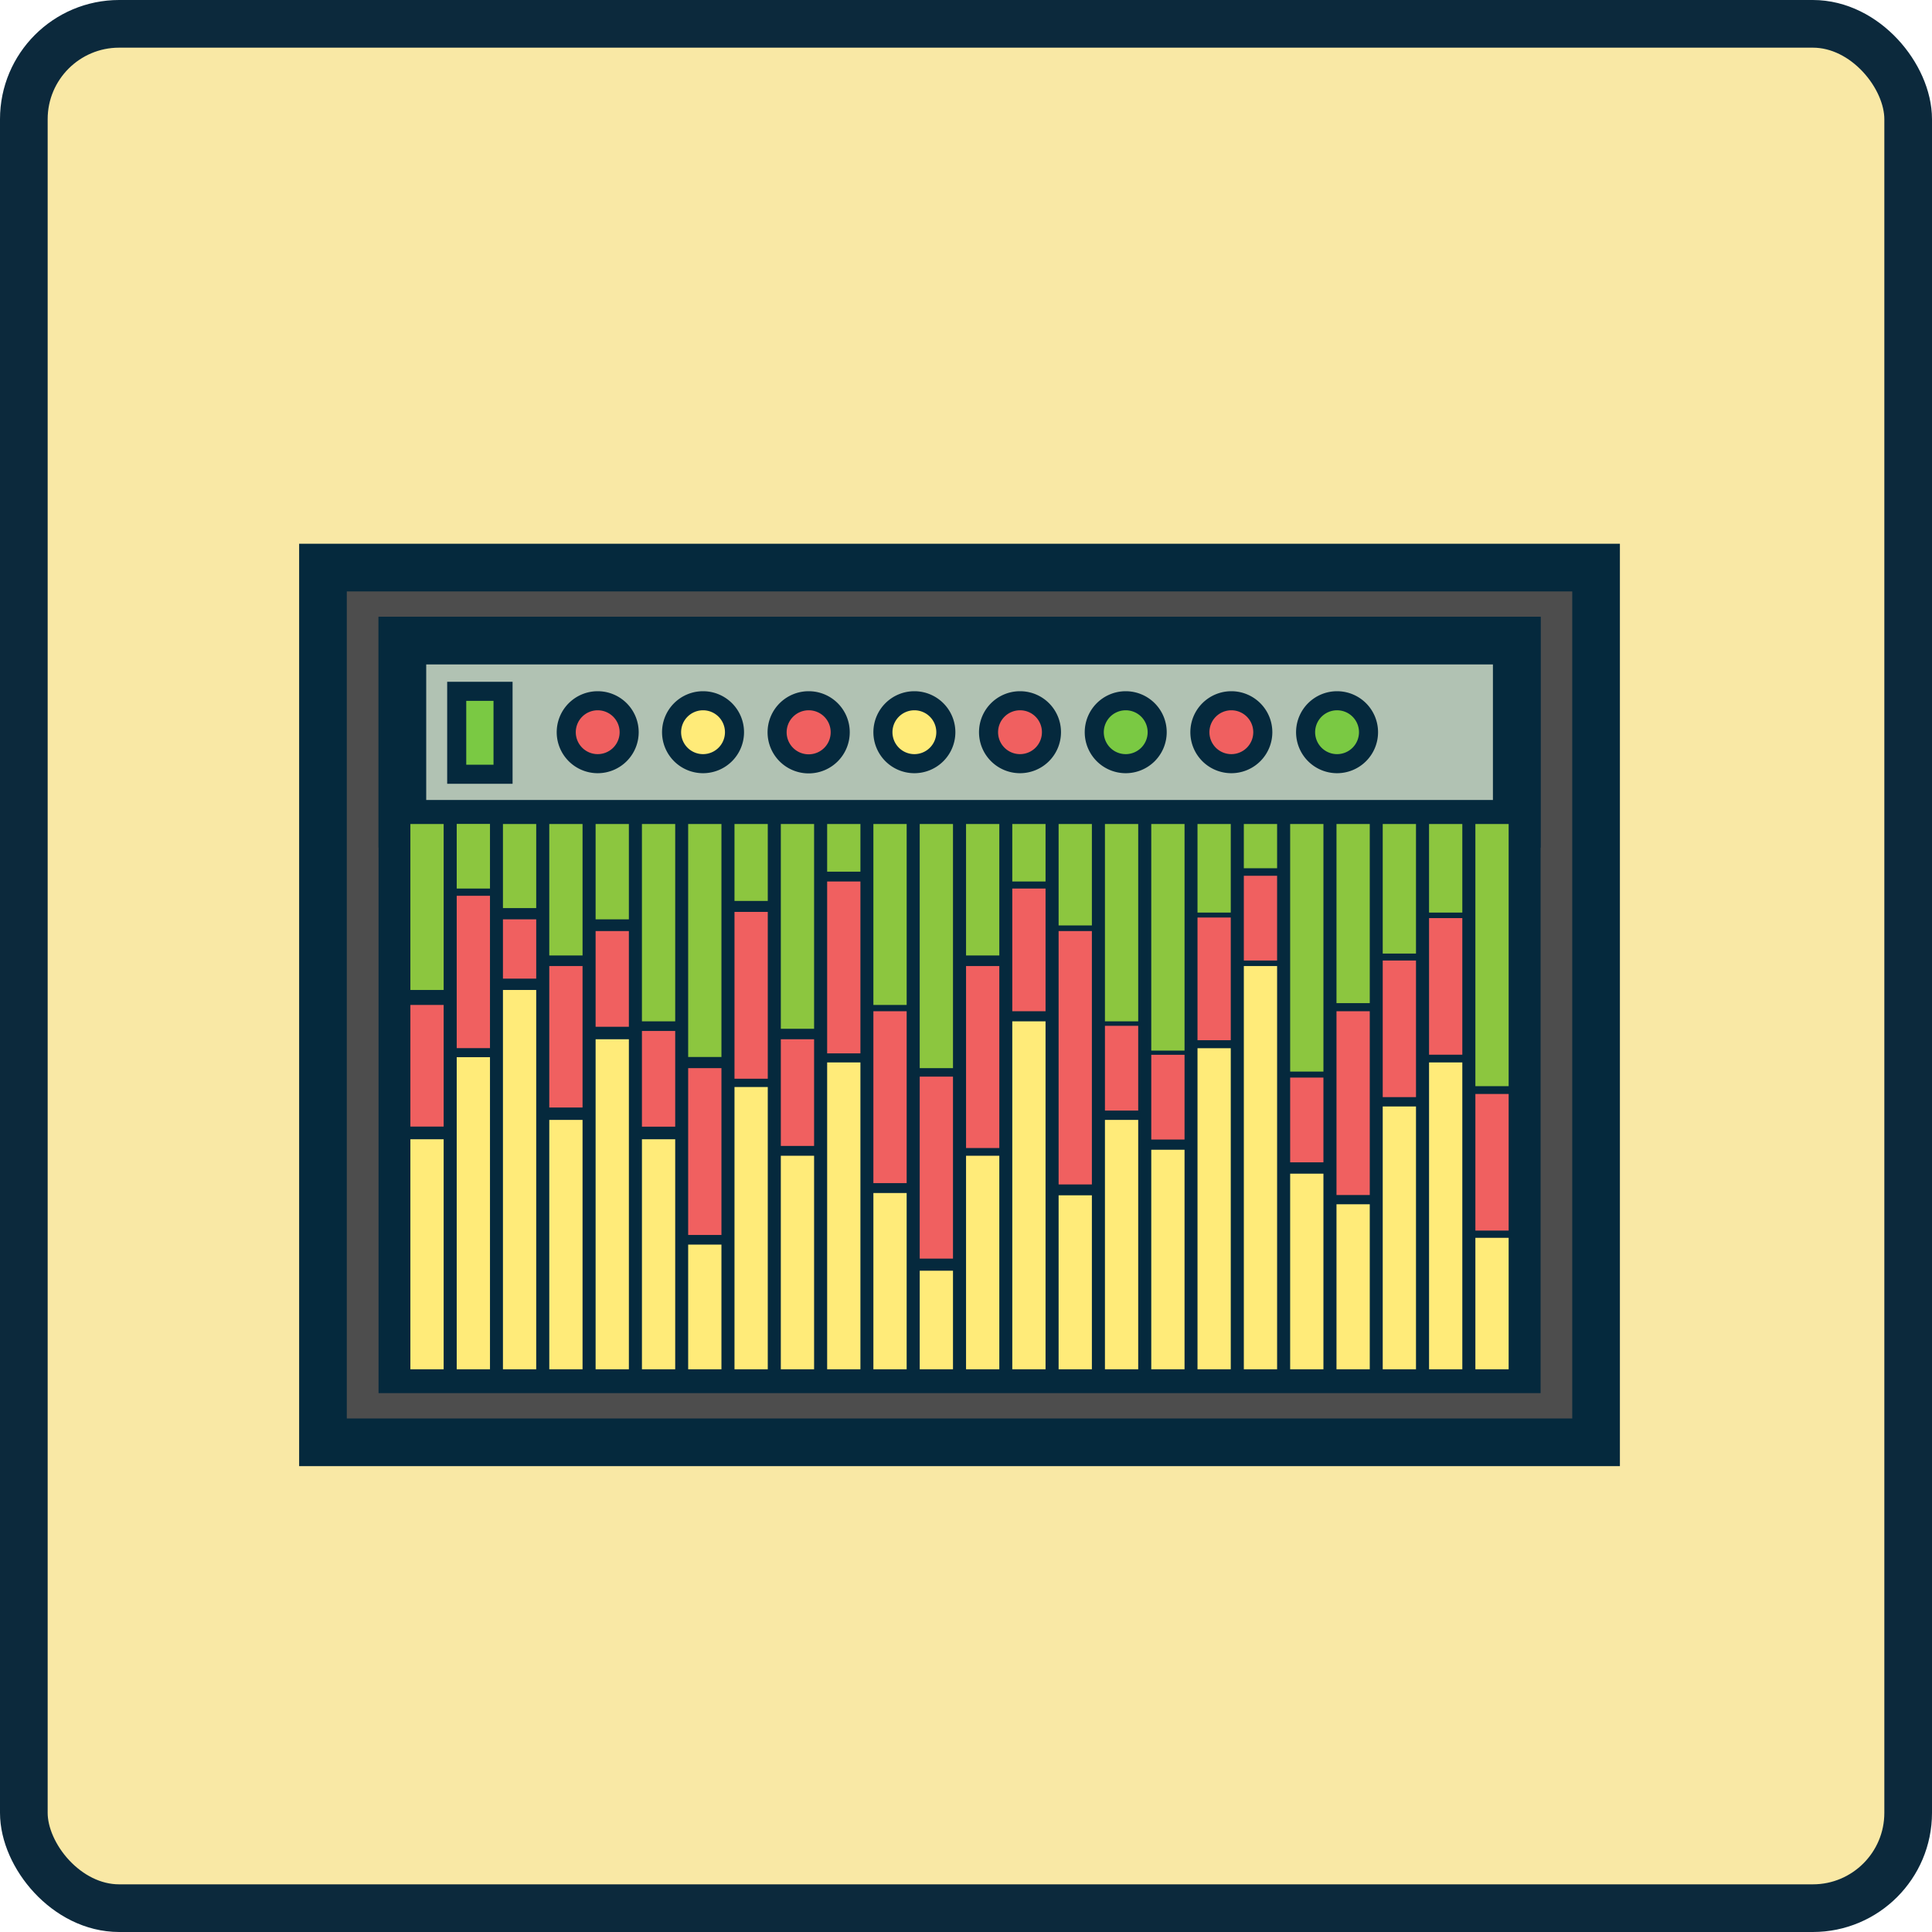 <svg xmlns="http://www.w3.org/2000/svg" viewBox="0 0 202.67 202.67"><defs><style>.cls-1{fill:#f9e8a5;stroke:#0c293c;stroke-miterlimit:10;}.cls-1,.cls-2,.cls-3,.cls-4{stroke-width:5px;}.cls-2{fill:#4d4d4d;}.cls-10,.cls-2,.cls-3,.cls-4,.cls-8,.cls-9{stroke:#05293d;}.cls-3{fill:#05293d;}.cls-4{fill:#b1c2b3;}.cls-5,.cls-9{fill:#ffeb79;}.cls-6,.cls-8{fill:#f06060;}.cls-7{fill:#8cc63f;}.cls-10,.cls-8,.cls-9{stroke-width:2px;}.cls-10{fill:#7ac943;}</style></defs><title>X</title><g id="Capa_2" data-name="Capa 2"><g id="OBJECTS"><rect class="cls-1" x="2.5" y="2.5" width="197.67" height="197.67" rx="10"/><rect class="cls-2" x="33.88" y="59.54" width="133.55" height="91.76"/><rect class="cls-3" x="42.21" y="67.2" width="116.9" height="76.44"/><rect class="cls-4" x="42.21" y="67.2" width="116.9" height="19.22"/><rect class="cls-5" x="43.05" y="119.51" width="3.49" height="24.13"/><rect class="cls-6" x="43.05" y="105.42" width="3.49" height="12.76"/><rect class="cls-6" x="47.91" y="93.97" width="3.49" height="15.98"/><rect class="cls-6" x="52.76" y="96.44" width="3.49" height="6.22"/><rect class="cls-6" x="57.62" y="101.34" width="3.49" height="14.84"/><rect class="cls-6" x="62.48" y="97.67" width="3.49" height="10.04"/><rect class="cls-6" x="67.34" y="108.15" width="3.49" height="10.04"/><rect class="cls-6" x="72.19" y="112.05" width="3.49" height="17.5"/><rect class="cls-6" x="77.05" y="95.66" width="3.49" height="17.5"/><rect class="cls-6" x="81.91" y="109.02" width="3.49" height="11.19"/><rect class="cls-6" x="86.77" y="92.47" width="3.49" height="18.03"/><rect class="cls-6" x="91.62" y="106.08" width="3.49" height="18.03"/><rect class="cls-6" x="106.19" y="93.21" width="3.49" height="12.87"/><rect class="cls-6" x="125.62" y="96.25" width="3.49" height="12.87"/><rect class="cls-6" x="130.48" y="91.87" width="3.49" height="8.89"/><rect class="cls-6" x="135.34" y="113.04" width="3.49" height="8.89"/><rect class="cls-6" x="120.77" y="110.65" width="3.49" height="8.89"/><rect class="cls-6" x="115.91" y="107.61" width="3.49" height="8.89"/><rect class="cls-6" x="145.05" y="100.76" width="3.49" height="14.33"/><rect class="cls-6" x="149.91" y="96.31" width="3.49" height="14.33"/><rect class="cls-6" x="154.77" y="114.76" width="3.49" height="14.33"/><rect class="cls-6" x="140.2" y="106.08" width="3.49" height="19.28"/><rect class="cls-6" x="111.05" y="97.67" width="3.49" height="26.58"/><rect class="cls-6" x="101.34" y="101.34" width="3.49" height="19.09"/><rect class="cls-6" x="96.48" y="112.94" width="3.49" height="19.09"/><rect class="cls-7" x="43.05" y="86.44" width="3.49" height="17.41"/><rect class="cls-7" x="47.91" y="86.43" width="3.49" height="6.78"/><rect class="cls-7" x="52.76" y="86.44" width="3.49" height="8.82"/><rect class="cls-7" x="57.62" y="86.44" width="3.49" height="13.79"/><rect class="cls-7" x="62.48" y="86.44" width="3.49" height="10"/><rect class="cls-7" x="67.34" y="86.44" width="3.49" height="20.7"/><rect class="cls-7" x="72.19" y="86.44" width="3.49" height="24.44"/><rect class="cls-7" x="77.05" y="86.44" width="3.49" height="8.07"/><rect class="cls-7" x="81.91" y="86.44" width="3.49" height="21.48"/><rect class="cls-7" x="86.77" y="86.44" width="3.49" height="5"/><rect class="cls-7" x="91.62" y="86.44" width="3.49" height="18.98"/><rect class="cls-7" x="96.48" y="86.44" width="3.49" height="25.61"/><rect class="cls-7" x="101.34" y="86.44" width="3.49" height="13.79"/><rect class="cls-7" x="106.19" y="86.44" width="3.49" height="6.03"/><rect class="cls-7" x="111.05" y="86.44" width="3.49" height="10.64"/><rect class="cls-7" x="115.91" y="86.44" width="3.49" height="20.7"/><rect class="cls-7" x="120.77" y="86.44" width="3.49" height="23.77"/><rect class="cls-7" x="125.62" y="86.44" width="3.49" height="9.29"/><rect class="cls-7" x="130.48" y="86.44" width="3.49" height="4.64"/><rect class="cls-7" x="135.34" y="86.44" width="3.49" height="25.97"/><rect class="cls-7" x="140.2" y="86.44" width="3.49" height="18.79"/><rect class="cls-7" x="145.05" y="86.44" width="3.49" height="13.59"/><rect class="cls-7" x="149.91" y="86.44" width="3.49" height="9.29"/><rect class="cls-7" x="154.77" y="86.44" width="3.49" height="27.5"/><rect class="cls-5" x="47.91" y="110.9" width="3.49" height="32.74"/><rect class="cls-5" x="52.76" y="103.85" width="3.49" height="39.79"/><rect class="cls-5" x="57.62" y="117.48" width="3.49" height="26.16"/><rect class="cls-5" x="62.48" y="109.02" width="3.49" height="34.62"/><rect class="cls-5" x="67.34" y="119.51" width="3.49" height="24.13"/><rect class="cls-5" x="72.19" y="130.56" width="3.49" height="13.08"/><rect class="cls-5" x="77.05" y="114.03" width="3.49" height="29.61"/><rect class="cls-5" x="81.91" y="121.24" width="3.49" height="22.4"/><rect class="cls-5" x="86.77" y="111.45" width="3.49" height="32.19"/><rect class="cls-5" x="91.62" y="125.15" width="3.49" height="18.49"/><rect class="cls-5" x="96.48" y="133.3" width="3.49" height="10.34"/><rect class="cls-5" x="101.34" y="121.24" width="3.49" height="22.4"/><rect class="cls-5" x="106.19" y="107.14" width="3.49" height="36.5"/><rect class="cls-5" x="111.05" y="125.39" width="3.49" height="18.25"/><rect class="cls-5" x="115.91" y="117.48" width="3.49" height="26.16"/><rect class="cls-5" x="120.77" y="120.61" width="3.49" height="23.03"/><rect class="cls-5" x="125.62" y="109.96" width="3.49" height="33.68"/><rect class="cls-5" x="130.48" y="101.34" width="3.49" height="42.3"/><rect class="cls-5" x="135.34" y="123.12" width="3.49" height="20.52"/><rect class="cls-5" x="140.2" y="126.33" width="3.49" height="17.31"/><rect class="cls-5" x="145.05" y="116.07" width="3.49" height="27.57"/><rect class="cls-5" x="149.91" y="111.45" width="3.49" height="32.19"/><rect class="cls-5" x="154.77" y="129.85" width="3.49" height="13.79"/><path class="cls-8" d="M66,76.81a3.3,3.3,0,1,1-3.3-3.3A3.3,3.3,0,0,1,66,76.81Z"/><path class="cls-9" d="M77.05,76.81a3.3,3.3,0,1,1-3.3-3.3A3.3,3.3,0,0,1,77.05,76.81Z"/><path class="cls-8" d="M88.14,76.81a3.31,3.31,0,1,1-3.31-3.3A3.3,3.3,0,0,1,88.14,76.81Z"/><path class="cls-9" d="M99.22,76.81a3.3,3.3,0,1,1-3.3-3.3A3.3,3.3,0,0,1,99.22,76.81Z"/><path class="cls-8" d="M110.3,76.81a3.3,3.3,0,1,1-3.3-3.3A3.29,3.29,0,0,1,110.3,76.81Z"/><path class="cls-10" d="M121.39,76.81a3.3,3.3,0,1,1-3.3-3.3A3.3,3.3,0,0,1,121.39,76.81Z"/><path class="cls-8" d="M132.47,76.81a3.3,3.3,0,1,1-3.3-3.3A3.3,3.3,0,0,1,132.47,76.81Z"/><path class="cls-10" d="M143.56,76.81a3.3,3.3,0,1,1-3.31-3.3A3.3,3.3,0,0,1,143.56,76.81Z"/><rect class="cls-10" x="47.91" y="72.52" width="4.86" height="8.7"/></g></g></svg>